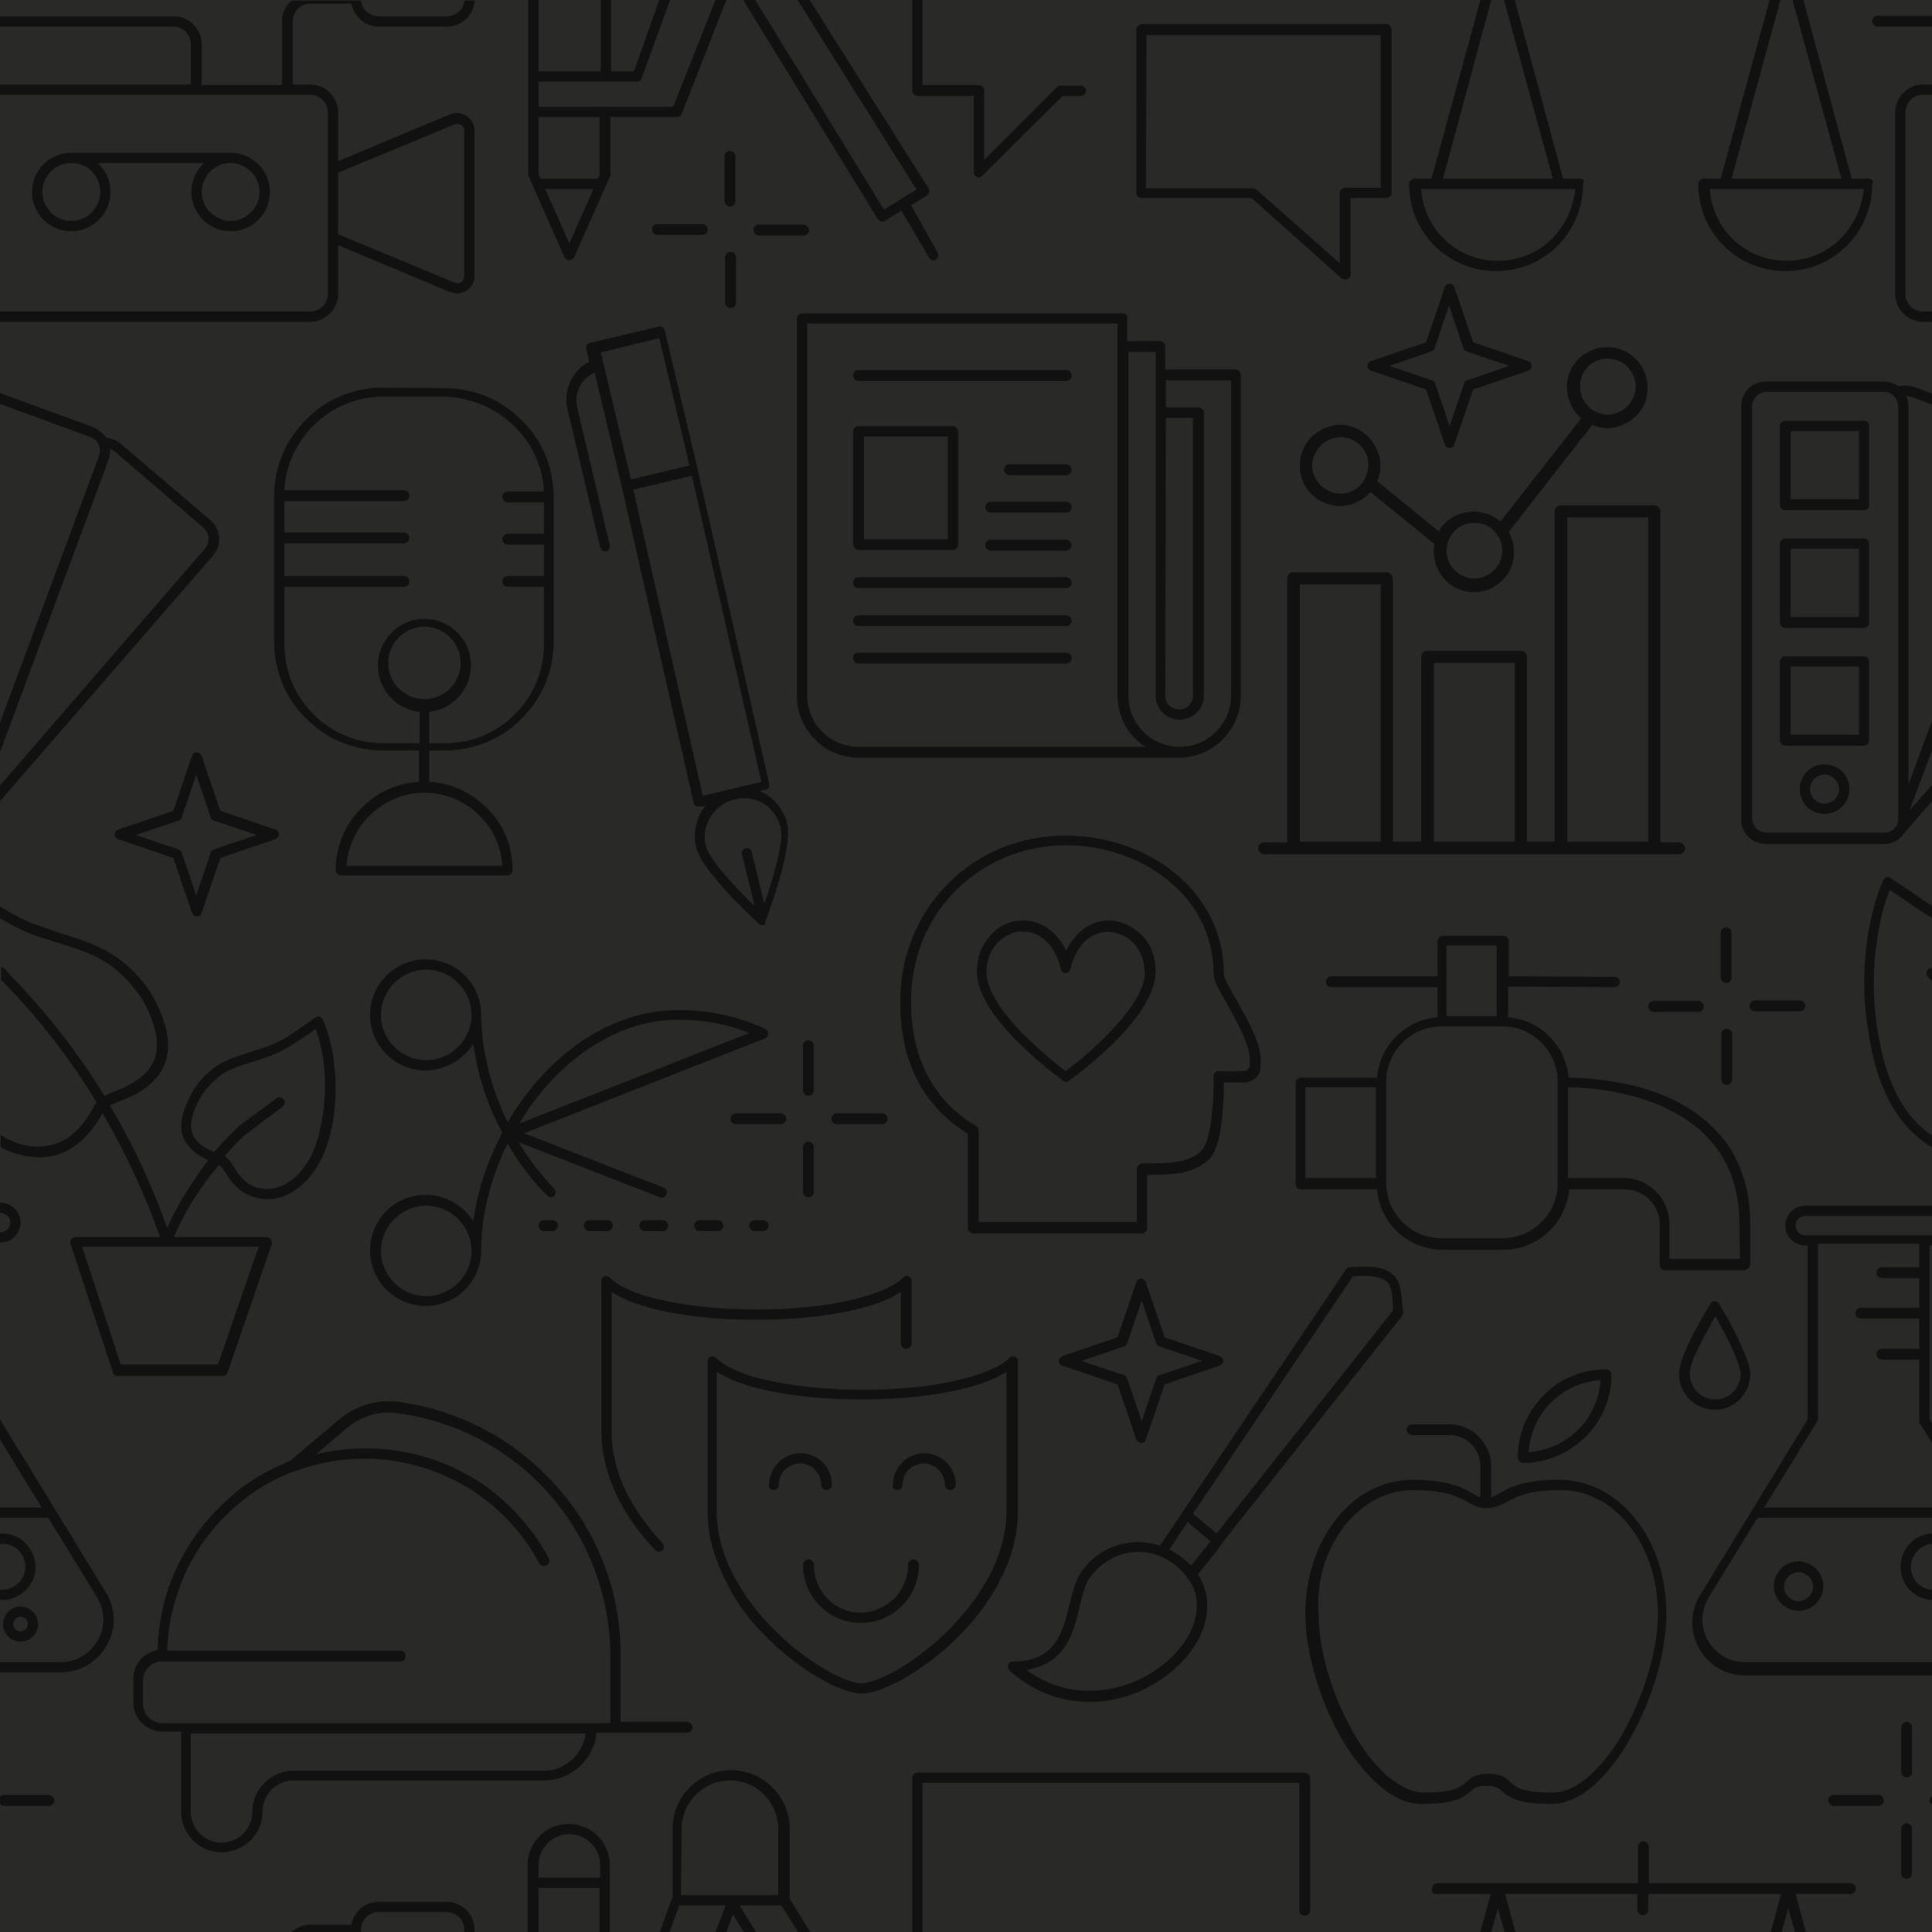 <svg xmlns="http://www.w3.org/2000/svg" xml:space="preserve" style="enable-background:new 0 0 320 320" viewBox="0 0 320 320"><style>.st1{fill:#111}</style><path id="_x32_92928" d="M0 0h320v320H0z" style="fill:#292928"/><g id="Majors_00000157292696040441722880000003528456627291327616_"><path d="M3.4 266.1c-1.6 0-2.9 1.3-2.9 2.9s1.3 2.9 2.9 2.9 2.9-1.3 2.9-2.9-1.3-2.9-2.9-2.9zm0 4.1c-.7 0-1.2-.5-1.2-1.2s.5-1.2 1.2-1.2 1.2.5 1.2 1.2-.5 1.2-1.2 1.2zM213.2 95.8v43.7h-3.8c-.6 0-1 .5-1 1s.5 1 1 1h68.7c.6 0 1-.5 1-1s-.5-1-1-1H275V84.7c0-.6-.5-1-1-1h-15.5c-.6 0-1 .5-1 1v54.7h-4.6v-30.6c0-.6-.5-1-1-1h-15.5c-.6 0-1 .5-1 1v30.6h-4.7V95.8c0-.6-.5-1-1-1h-15.5c-.5-.1-1 .4-1 1zm46.4-10.1H273v53.7h-13.4V85.7zm-22.1 24.1h13.4v29.6h-13.4v-29.6zm-8.8 29.6h-13.4V96.8h13.4v42.6z" class="st1"/><path d="M220.3 70.6c-1.7.5-3.2 1.6-4.1 3.1-.9 1.5-1.1 3.3-.7 5.1s1.6 3.2 3.1 4.1c1 .6 2.2.9 3.3.9.6 0 1.2-.1 1.7-.2 1.3-.4 2.5-1.1 3.4-2.1l10.6 8.6c-.5 2.7.7 5.6 3.2 7.1 1 .6 2.2.9 3.3.9.6 0 1.2-.1 1.7-.2 1.7-.5 3.2-1.6 4.1-3.1 1.2-2.1 1.1-4.7 0-6.7l13.8-17.7c.8.3 1.7.5 2.5.5.6 0 1.2-.1 1.7-.2 1.7-.5 3.2-1.6 4.1-3.1.9-1.5 1.1-3.3.7-5.1-.5-1.7-1.6-3.2-3.1-4.1-1.5-.9-3.3-1.1-5.1-.7-1.7.5-3.2 1.6-4.1 3.1-1.6 2.8-.9 6.4 1.5 8.5l-13.4 17.1c-.3-.3-.7-.6-1.1-.8-3.2-1.8-7.3-.7-9.1 2.4l-10.2-8.3c.6-1.4.7-2.9.3-4.3-.5-1.7-1.6-3.2-3.1-4.1-1.5-.9-3.3-1.2-5-.7zm5.8 8.6c-.1.1-.2.3-.2.4-.6 1-1.6 1.7-2.7 2-1.2.3-2.4.2-3.5-.5-1.1-.6-1.8-1.6-2.2-2.8-.3-1.2-.2-2.4.5-3.5.6-1.1 1.6-1.8 2.8-2.2.4-.1.8-.2 1.2-.2.8 0 1.6.2 2.3.6 1.1.6 1.8 1.6 2.2 2.8.3 1.2.1 2.3-.4 3.4zm13.7 10.6c.1-.3.2-.6.4-.9.9-1.5 2.4-2.3 4-2.3.8 0 1.6.2 2.3.6 2.2 1.3 3 4.1 1.7 6.3s-4.1 3-6.3 1.7c-1.9-1.1-2.7-3.3-2.1-5.3v-.1zm26.5-30.4c.8 0 1.6.2 2.3.6 2.2 1.3 3 4.1 1.7 6.3-.6 1.1-1.6 1.8-2.8 2.2-1.1.3-2.3.2-3.4-.4-.1-.1-.1-.1-.2-.1-2.1-1.3-2.8-4.1-1.6-6.3.6-1.1 1.6-1.8 2.8-2.2.4-.1.8-.1 1.2-.1zM94 67.8l5.4 22.8c.1.4.4.7.8.7h.2c.5-.1.7-.6.6-1l-5.4-22.8c-.6-2.4.7-4.8 2.9-5.8l4.5 19 11.9 52.3c0 .2.2.4.4.5.1.1.3.1.5.1h.2l.9-.2c-.2.3-.4.5-.6.8-1.1 1.8-1.5 4-1 6.1.4 1.8 2.4 4.5 5.7 8.1 2.4 2.5 4.7 4.6 4.9 4.8H126.7v-.4c.1-.2 1.2-3.1 2.2-6.5 1.4-4.7 1.9-8 1.5-9.8-.5-2.1-1.8-3.9-3.6-5-.3-.2-.6-.3-.9-.5l.9-.2c.5-.1.7-.6.6-1l-11.9-52.3-5.4-22.8c-.1-.2-.2-.4-.4-.5-.2-.1-.4-.2-.6-.1l-11.4 2.7c-.5.1-.7.6-.6 1l.5 2.1c-2.6 1.3-4.4 4.6-3.6 7.9zm35.3 69.3c.6 2.4-1.3 8.5-2.7 12.6l-2.1-8.6c-.1-.5-.6-.7-1-.6-.5.1-.7.6-.6 1l2.1 8.6c-3.1-3-7.5-7.7-8.1-10-.4-1.7-.1-3.4.8-4.8s2.3-2.5 4-2.9c.5-.1 1-.2 1.5-.2 1.2 0 2.3.3 3.3.9 1.4.9 2.4 2.3 2.8 4zm-12.9-5.3-11.5-50.7 9.7-2.3 11.5 50.7-9.7 2.3zM109.2 56l5 21.1-9.7 2.3-4.5-19-.5-2 9.7-2.4zM91.5 202.1h-1.4c-.5 0-.9.4-.9.9s.4.9.9.9h1.4c.5 0 .9-.4.9-.9s-.4-.9-.9-.9zM109.8 202.1h-3c-.5 0-.9.4-.9.9s.4.9.9.9h3c.5 0 .9-.4.9-.9-.1-.5-.4-.9-.9-.9zM97.6 202.1c-.5 0-.9.4-.9.9s.4.9.9.9h3c.5 0 .9-.4.9-.9s-.4-.9-.9-.9h-3zM115.9 202.1c-.5 0-.9.4-.9.9s.4.9.9.9h3c.5 0 .9-.4.9-.9s-.4-.9-.9-.9h-3zM125 202.1c-.5 0-.9.4-.9.9s.4.9.9.9h1.4c.5 0 .9-.4.9-.9s-.4-.9-.9-.9H125z" class="st1"/><path d="M78.4 202.3c-1.6-2.6-4.5-4.4-7.9-4.4-5.1 0-9.2 4.1-9.2 9.2s4.1 9.2 9.2 9.2 9.2-4.1 9.2-9.2c0-4.4.9-9.1 2.6-13.6.5-1.4 1.1-2.8 1.8-4.1 1.8 3.2 4 6.1 6.5 8.6.2.2.4.3.6.3.2 0 .4-.1.6-.2.3-.3.3-.9 0-1.2-2.2-2.3-4.2-4.9-5.9-7.7l23.4 9.1c.4.2.9 0 1.1-.5.2-.4 0-.9-.5-1.1l-23.1-9 39.9-15.7c.3-.1.5-.4.5-.8 0-.3-.2-.7-.5-.8-4.5-2.1-9.3-3.1-14.3-3.1-4.6 0-9.1 1.2-13.5 3.6-4 2.2-7.7 5.4-10.9 9.3-1.4 1.8-2.8 3.7-3.9 5.7-.4-.8-.8-1.6-1.1-2.4-2.1-5.1-3.3-10.4-3.3-15.4 0-5.1-4.1-9.2-9.2-9.2s-9.2 4.1-9.2 9.2 4.1 9.2 9.2 9.2c3.3 0 6.2-1.8 7.9-4.4.5 3.7 1.5 7.5 3.1 11.2.5 1.2 1.1 2.4 1.7 3.5-.9 1.7-1.7 3.5-2.4 5.3-1.2 3.1-2 6.3-2.4 9.4zm-7.8 12.4c-4.1 0-7.5-3.4-7.5-7.5s3.4-7.5 7.5-7.5 7.5 3.4 7.5 7.5-3.4 7.5-7.5 7.5zm18.8-33.5c3.1-3.8 6.6-6.8 10.4-8.9 4.1-2.3 8.3-3.4 12.6-3.4 4.1 0 8 .7 11.7 2.2l-38.1 15c1-1.7 2.2-3.4 3.4-4.9zm-18.8-5.6c-4.1 0-7.5-3.4-7.5-7.5s3.4-7.5 7.5-7.5 7.5 3.4 7.5 7.5-3.4 7.5-7.5 7.5zM127.5 271.7c2.6 2.5 5.6 4.8 8.5 6.4 2.7 1.6 5.2 2.4 6.8 2.4 1.6 0 4-.9 6.8-2.4 2.8-1.6 5.9-3.9 8.5-6.4 3.1-3 5.6-6.2 7.3-9.5 2.1-3.9 3.2-7.9 3.2-11.8v-24.9c0-.3-.2-.7-.5-.8s-.7-.1-.9.2c-1.6 1.6-4.9 2.9-9.4 3.9-4.2.9-9.5 1.4-14.9 1.4s-10.6-.5-14.9-1.4c-4.6-.9-7.8-2.3-9.4-3.9-.2-.2-.6-.3-.9-.2-.3.1-.5.4-.5.8v24.9c0 3.9 1.1 7.9 3.2 11.8 1.5 3.3 4 6.5 7.1 9.5zm-8.8-44.5c2 1.3 5 2.4 8.8 3.2 4.4.9 9.7 1.4 15.2 1.4 5.6 0 10.8-.5 15.2-1.4 3.9-.8 6.8-1.9 8.8-3.2v23.1c0 3.6-1 7.3-3 11-1.7 3.2-4.1 6.2-7 9.1-2.5 2.4-5.4 4.6-8.1 6.2-2.5 1.4-4.6 2.2-5.9 2.2-1.3 0-3.5-.8-5.9-2.2-2.7-1.6-5.6-3.7-8.1-6.2-3-2.9-5.3-5.9-7-9.1-2-3.7-3-7.4-3-11v-23.1z" class="st1"/><path d="M125.2 218.6c5.6 0 10.8-.5 15.2-1.4 3.9-.8 6.8-1.9 8.8-3.2v8.5c0 .5.4.9.9.9s.9-.4.9-.9v-10.3c0-.3-.2-.7-.5-.8s-.7-.1-.9.2c-1.6 1.6-4.9 2.9-9.4 3.9-4.2.9-9.5 1.4-14.9 1.4s-10.6-.5-14.9-1.4c-4.6-.9-7.8-2.3-9.4-3.9-.2-.2-.6-.3-.9-.2-.3.1-.5.4-.5.8v24.9c0 3.5.9 7.1 2.6 10.7 1.5 3.1 3.6 6.1 6.3 8.9.2.2.4.3.6.3.2 0 .4-.1.6-.2.3-.3.4-.9 0-1.2-2.5-2.7-4.5-5.6-6-8.5-1.6-3.3-2.4-6.7-2.4-9.9V214c2 1.3 5 2.4 8.8 3.2 4.2.9 9.5 1.4 15.1 1.4-.1 0-.1 0 0 0zM134.8 259.2c0-.5-.4-.9-.9-.9s-.9.4-.9.9c0 5.3 4.3 9.6 9.6 9.6s9.6-4.3 9.6-9.6c0-.5-.4-.9-.9-.9s-.9.4-.9.9c0 4.4-3.6 7.9-7.9 7.9s-7.7-3.6-7.7-7.9zM148.6 246.8c.5 0 .9-.4.9-.9 0-2 1.6-3.5 3.5-3.5s3.5 1.6 3.5 3.5c0 .5.4.9.9.9s.9-.4.9-.9c0-2.9-2.4-5.2-5.2-5.2-2.9 0-5.2 2.4-5.2 5.2-.2.5.2.9.7.9zM128.1 246.8c.5 0 .9-.4.9-.9 0-2 1.6-3.5 3.5-3.5 2 0 3.5 1.6 3.5 3.5 0 .5.4.9.9.9s.9-.4.9-.9c0-2.9-2.4-5.2-5.2-5.2-2.9 0-5.2 2.4-5.2 5.2-.2.5.2.9.7.9zM188.2 4.9v27c0 .5.4.9.9.9h18.2l14.9 13.3c.2.1.4.2.6.2.1 0 .2 0 .4-.1.3-.1.5-.4.5-.8V32.8h5.9c.5 0 .9-.4.9-.9v-27c0-.5-.4-.9-.9-.9h-40.5c-.5.1-.9.4-.9.9zm1.7.9h38.8v25.3h-5.9c-.5 0-.9.4-.9.9v11.6l-13.8-12.2c-.2-.1-.4-.2-.6-.2h-17.7l.1-25.4zM63.4 64.2c-2.4 0-4.8.5-7 1.4-2.1.9-4.1 2.2-5.7 3.9-1.7 1.7-3 3.6-3.9 5.7-.9 2.2-1.4 4.6-1.4 7v24.1c0 2.4.5 4.8 1.4 7 .9 2.1 2.2 4.1 3.9 5.7 1.7 1.7 3.6 3 5.7 3.9 2.2.9 4.6 1.4 7 1.4h6v5.2c-3.6.2-6.9 1.7-9.5 4.3-2.8 2.8-4.3 6.4-4.3 10.3 0 .5.4.9.9.9H84c.5 0 .9-.4.9-.9 0-3.9-1.5-7.6-4.3-10.3-2.6-2.6-5.9-4.1-9.5-4.3v-5.2h2.6c2.4 0 4.8-.5 7-1.4 2.1-.9 4.1-2.2 5.7-3.9 1.7-1.7 3-3.6 3.9-5.7.9-2.2 1.4-4.6 1.4-7v-24c0-2.4-.5-4.8-1.4-7-.9-2.1-2.2-4.1-3.9-5.7-1.7-1.7-3.6-3-5.7-3.9-2.2-.9-4.6-1.4-7-1.4l-10.3-.1zm19.8 79.2H57.4c.2-3.1 1.5-6 3.8-8.3 2.4-2.4 5.7-3.8 9.1-3.8s6.7 1.3 9.1 3.8c2.3 2.2 3.6 5.1 3.8 8.3zm2.1-72.7c2.9 2.9 4.6 6.7 4.8 10.7h-6c-.5 0-.9.4-.9.9s.4.9.9.9h6v5.2h-6c-.5 0-.9.4-.9.9s.4.9.9.9h6v5.2h-6c-.5 0-.9.4-.9.9s.4.9.9.9h6v9.5c0 4.4-1.7 8.5-4.8 11.6-3.1 3.1-7.2 4.8-11.6 4.8h-2.6v-5.2c3.9-.4 6.9-3.7 6.9-7.7 0-4.3-3.5-7.7-7.7-7.7s-7.7 3.5-7.7 7.7c0 4 3 7.3 6.9 7.7v5.2h-6c-4.4 0-8.5-1.7-11.6-4.8s-4.8-7.2-4.8-11.6v-9.5h19.8c.5 0 .9-.4.9-.9s-.4-.9-.9-.9H47.1V90h19.8c.5 0 .9-.4.9-.9s-.4-.9-.9-.9H47.1V83h19.8c.5 0 .9-.4.9-.9s-.4-.9-.9-.9H47.1c.2-4 1.9-7.8 4.8-10.7 3.1-3.1 7.2-4.8 11.6-4.8h10.3c4.3.2 8.4 1.9 11.5 5zm-15 45.1c-3.3 0-6-2.7-6-6s2.7-6 6-6 6 2.7 6 6-2.7 6-6 6zM284 233.5c3.3 0 5.9-2.7 5.9-5.9 0-1.3-.9-3.6-2.6-7.1-1.3-2.5-2.6-4.6-2.6-4.6-.2-.3-.4-.4-.7-.4s-.6.2-.7.4c0 0-1.3 2.2-2.6 4.6-1.8 3.4-2.6 5.8-2.6 7.1 0 3.3 2.7 5.9 5.9 5.9zm-1.7-12.2c.7-1.3 1.3-2.4 1.8-3.3.5.8 1.1 2 1.8 3.3 2.1 4.1 2.4 5.7 2.4 6.3 0 2.3-1.9 4.2-4.2 4.2-2.3 0-4.2-1.9-4.2-4.2-.1-.6.2-2.2 2.4-6.3zM289.9 209.4v-6.7c0-4.9-1.2-9.1-3.4-12.6-2-3-4.8-5.5-8.3-7.4-2.9-1.6-6.3-2.7-10.1-3.4-3.2-.6-6.2-.8-8.3-.8-.4-5.3-4.7-9.6-10-10v-5.1l17.6.1c.5 0 .9-.4.9-.8 0-.5-.4-.9-.8-.9l-17.6-.1v-5.8c0-.5-.4-.9-.9-.9h-10c-.5 0-.9.4-.9.9v5.8h-17.6c-.5 0-.9.4-.9.9s.4.9.9.9h17.6v5c-5.3.4-9.6 4.7-10 10h-12.6c-.5 0-.9.4-.9.9v16.7c0 .5.4.9.9.9h12.6c.4 5.6 5.1 10 10.9 10h10c5.7 0 10.4-4.4 10.9-10h9.2c3.2 0 5.8 2.6 5.8 5.8v6.7c0 .5.4.9.9.9H289c.5-.2.9-.6.9-1zm-50.3-52.8h8.3v11.7h-8.3v-11.7zm-23.4 23.5h11.7v15h-11.7v-15zm32.6 25h-10c-5.1 0-9.2-4.1-9.2-9.2v-16.7c0-5.1 4.1-9.2 9.2-9.2h10c5.1 0 9.2 4.1 9.2 9.2V196c0 5-4.1 9.1-9.2 9.1zm39.4 3.4h-11.7v-5.8c0-4.2-3.4-7.6-7.6-7.6h-9.2v-15c2 0 4.8.2 7.9.8 3.6.7 6.9 1.8 9.6 3.3 7.2 3.8 10.9 10.1 10.9 18.5l.1 5.8zM36.7 306.8c3.7 0 6.8-3 6.8-6.8 0-2.8 2.3-5.1 5.1-5.1h41.5c4.5 0 8.3-3.5 8.7-7.9h15c.5 0 .9-.4.9-.9s-.4-.9-.9-.9h-11v-11c0-5.2-.9-10.4-2.8-15.2-1.8-4.7-4.4-9-7.8-12.8-6.8-7.7-16-12.6-26.1-14-3.5-.5-7.1.6-9.8 2.8l-8.3 7c-.3.1-.6.2-.9.4-4.1 1.7-7.8 4.2-10.9 7.4-3.2 3.2-5.6 6.8-7.4 10.9-1.7 4-2.6 8.3-2.7 12.6-2.3.4-4 2.4-4 4.7v4c0 2.7 2.2 4.8 4.8 4.8H30v13c-.1 4 3 7 6.7 7zm53.4-13.5H48.6c-3.7 0-6.8 3-6.8 6.8 0 2.8-2.3 5.1-5.1 5.1s-5.1-2.3-5.1-5.1v-13H97c-.4 3.4-3.4 6.2-6.9 6.2zm-66.4-11v-4c0-1.7 1.4-3.1 3.1-3.1h39.5c.5 0 .9-.4.9-.9s-.4-.9-.9-.9H27.7c.1-4.1 1-8.1 2.6-11.9 1.6-3.9 4-7.4 7-10.4s6.5-5.4 10.4-7c.2-.1.5-.2.7-.3.1 0 .3-.1.4-.1 3.7-1.4 7.6-2.1 11.6-2.1 6 0 11.9 1.7 17.1 4.8 5 3.1 9.1 7.4 11.8 12.5.2.4.7.6 1.2.4.4-.2.6-.7.4-1.2-2.9-5.4-7.2-10-12.4-13.2-5.4-3.3-11.6-5-17.9-5-2.8 0-5.6.3-8.3 1l5.2-4.4c2.4-2 5.5-2.9 8.5-2.4 9.7 1.3 18.6 6.1 25 13.4 3.2 3.6 5.7 7.8 7.4 12.3 1.8 4.7 2.7 9.6 2.7 14.6v11H26.9c-1.8 0-3.2-1.4-3.2-3.1zM38.2 25.3H11.8c-3.6 0-6.5 2.9-6.5 6.5s2.9 6.5 6.5 6.5 6.5-2.9 6.5-6.5c0-1.9-.8-3.6-2.1-4.8h17.6c-1.3 1.2-2.1 2.9-2.1 4.8 0 3.6 2.9 6.5 6.5 6.5s6.5-2.9 6.5-6.5-2.9-6.5-6.5-6.5zm-21.6 6.5c0 2.6-2.2 4.8-4.8 4.8S7 34.4 7 31.8 9.1 27 11.8 27s4.8 2.1 4.8 4.8zm21.6 4.8c-2.6 0-4.8-2.2-4.8-4.8s2.2-4.8 4.8-4.8 4.8 2.2 4.8 4.8-2.2 4.8-4.8 4.8zM202.7 161.3c0-3.5-.8-6.8-2.4-9.8-1.4-2.7-3.5-5.2-6.1-7.2-4.8-3.8-11.3-5.9-17.7-5.9-7.5 0-14.4 2.8-19.5 8-5.1 5.1-7.9 12.1-7.9 19.5 0 10 3.8 17.3 11.2 21.9v15.6c0 .5.4.9.9.9h27.9c.5 0 .9-.4.9-.9v-8.8c2.7 0 4.4-.1 5.9-.4 1.8-.4 3.2-1.1 4.3-2.1 1.2-1.2 2-3.8 2.3-8 .2-2 .2-3.8.2-4.8h3.4c.9 0 1.8-.5 2.3-1.2.4-.6.4-1.2.4-1.8v-.4c.2-2.9-2.1-6.9-3.9-10.1-1.1-1.9-2.2-3.8-2.2-4.5zm4.3 14.3v.5c0 .4 0 .6-.1.8-.2.3-.6.5-.9.5-1.7.1-4.1 0-4.1 0-.2 0-.5.1-.6.2-.2.2-.3.4-.3.6 0 0 .1 2.6-.2 5.5-.4 4.9-1.3 6.4-1.8 6.9-.8.8-1.9 1.4-3.4 1.7-1.4.3-3.3.4-6.4.4-.2 0-.4.1-.6.3-.2.2-.3.4-.3.6v8.8h-26.2v-15.2c0-.3-.2-.6-.4-.7-3.8-2.2-6.6-5.3-8.4-9-1.6-3.3-2.4-7.2-2.4-11.7 0-7 2.6-13.5 7.4-18.3 4.8-4.8 11.3-7.5 18.3-7.5 6 0 12.1 2 16.6 5.6 2.4 1.9 4.3 4.1 5.6 6.6 1.4 2.7 2.2 5.7 2.2 9 0 1.1.8 2.6 2.3 5.2 1.7 3.1 3.8 6.8 3.7 9.2z" class="st1"/><path d="M184.5 152.5c-1.9-.2-3.7.3-5.2 1.5-1.1.9-2 2-2.7 3.5-.7-1.5-1.6-2.6-2.7-3.5-1.5-1.2-3.4-1.7-5.2-1.5-1.9.2-3.6 1.1-4.8 2.6-1.4 1.6-2.1 3.6-2.1 5.8 0 3.3 2.4 7.4 7.2 12.1 3.5 3.4 6.9 5.9 7.1 6 .1.1.3.2.5.2s.4-.1.5-.2c.1-.1 3.6-2.6 7.1-6 4.8-4.7 7.2-8.8 7.2-12.1 0-2.3-.7-4.3-2.1-5.8-1.3-1.4-3-2.3-4.8-2.6zm-1.6 19.4c-2.6 2.6-5.3 4.7-6.4 5.5-1.1-.8-3.7-2.9-6.4-5.5-4.4-4.3-6.7-8.1-6.7-10.9 0-1.8.6-3.5 1.7-4.7 1-1.1 2.3-1.8 3.7-2h.7c1.2 0 2.3.4 3.3 1.2 1.4 1 2.4 2.8 2.9 5 .1.4.4.7.8.7s.7-.3.8-.7c.5-2.2 1.5-3.9 2.9-5 1.2-.9 2.5-1.3 4-1.1 1.4.2 2.8.9 3.7 2 1.1 1.2 1.7 2.9 1.7 4.7.1 2.7-2.3 6.4-6.7 10.8zM228.2 295.5c2.4 2.2 4.9 3.3 7.3 3.3 5.7 0 7-1.2 8.1-2.1.6-.6 1-.9 2.6-.9s2 .4 2.6.9c1.1.9 2.4 2.1 8.1 2.1 2.4 0 4.9-1.1 7.3-3.3 2.1-1.9 4.2-4.6 6-7.9 3.6-6.4 5.8-14.2 5.8-20.3 0-6-1.8-11.7-5.2-15.8-1.6-2-3.5-3.6-5.6-4.7-2.2-1.1-4.5-1.7-6.9-1.7-6 0-8.3 1.3-9.9 2.2-.5.3-1 .6-1.4.7v-5.1c0-3.8-3.1-7-7-7h-6.1c-.5 0-.9.4-.9.9s.4.9.9.9h6.1c1.4 0 2.7.5 3.7 1.5s1.5 2.3 1.5 3.7v5.1c-.5-.1-.9-.4-1.4-.7-1.6-.9-3.9-2.2-9.9-2.2-2.4 0-4.7.6-6.9 1.7-2.1 1.1-4 2.7-5.6 4.7-3.3 4.1-5.2 9.8-5.2 15.8 0 6.1 2.2 13.9 5.8 20.3 1.9 3.3 4 6 6.2 7.9zm-5.4-42.9c3-3.7 7-5.8 11.2-5.8 5.6 0 7.6 1.2 9.1 2 .9.5 1.8 1 3.2 1 1.3 0 2.2-.5 3.2-1 1.5-.8 3.5-2 9.1-2 4.2 0 8.2 2.1 11.2 5.8 3.1 3.9 4.8 9.1 4.8 14.7 0 5.8-2.2 13.3-5.6 19.4-1.7 3.1-3.7 5.6-5.7 7.4-2.1 1.9-4.2 2.8-6.2 2.8-5 0-6.1-.9-6.9-1.7-.7-.7-1.5-1.4-3.7-1.4s-3 .7-3.7 1.4c-.9.8-1.9 1.7-6.9 1.7-2 0-4-1-6.2-2.8-2-1.8-4-4.3-5.7-7.4-3.5-6.2-5.6-13.6-5.6-19.4-.4-5.6 1.3-10.8 4.4-14.7z" class="st1"/><path d="M262.6 238c2.8-2.8 4.3-6.4 4.3-10.3 0-.5-.4-.9-.9-.9-3.9 0-7.6 1.5-10.3 4.3-2.8 2.8-4.3 6.4-4.3 10.3 0 .5.4.9.9.9 3.9 0 7.5-1.6 10.3-4.3zm-5.7-5.7c2.2-2.2 5.1-3.5 8.2-3.7-.2 3.1-1.5 6-3.7 8.2-2.2 2.2-5.1 3.5-8.2 3.7.2-3.1 1.5-6 3.7-8.2zM176.6 61.3h-34.4c-.5 0-.9.4-.9.9s.4.9.9.9h34.4c.5 0 .9-.4.9-.9s-.4-.9-.9-.9zM142.2 91.1h15.6c.5 0 .9-.4.9-.9V71.5c0-.5-.4-.9-.9-.9h-15.6c-.5 0-.9.4-.9.9v18.7c.1.5.5.9.9.9zm.9-18.8H157v17h-13.9v-17zM176.6 76.9h-9.4c-.5 0-.9.4-.9.9s.4.9.9.9h9.4c.5 0 .9-.4.9-.9-.1-.5-.4-.9-.9-.9zM176.6 83.1h-12.5c-.5 0-.9.4-.9.9s.4.9.9.9h12.5c.5 0 .9-.4.9-.9s-.4-.9-.9-.9zM176.6 89.4h-12.5c-.5 0-.9.4-.9.9s.4.9.9.9h12.5c.5 0 .9-.4.9-.9-.1-.5-.4-.9-.9-.9zM176.6 95.6h-34.4c-.5 0-.9.4-.9.9s.4.9.9.9h34.4c.5 0 .9-.4.9-.9s-.4-.9-.9-.9zM176.6 101.9h-34.4c-.5 0-.9.4-.9.9s.4.9.9.9h34.4c.5 0 .9-.4.9-.9-.1-.5-.4-.9-.9-.9zM176.6 108.1h-34.4c-.5 0-.9.4-.9.9s.4.9.9.9h34.4c.5 0 .9-.4.9-.9s-.4-.9-.9-.9z" class="st1"/><path d="M186 51.9h-53.1c-.5 0-.9.4-.9.9v62.5c0 5.6 4.6 10.2 10.2 10.2h53.1c5.6 0 10.2-4.6 10.2-10.2V62.1c0-.5-.4-.9-.9-.9H193v-3.8c0-.5-.4-.9-.9-.9h-5.4v-3.8c.1-.4-.3-.8-.7-.8zm-43.8 71.8c-4.7 0-8.5-3.8-8.5-8.5V53.6h51.4v61.6c0 3.6 1.8 6.7 4.6 8.5h-47.5zm50.9-54.5h4.5v46c0 1.3-1 2.3-2.3 2.3s-2.3-1-2.3-2.3l.1-46zm-1.7-10.9v56.9c0 2.2 1.8 4 4 4s4-1.8 4-4V68.4c0-.5-.4-.9-.9-.9h-5.4V63h10.8v52.2c0 4.7-3.8 8.5-8.5 8.5s-8.5-3.8-8.5-8.5V58.3h4.5zM202.3 255.8c.1-.1.1-.1.1-.2l29.8-37.6c.1-.2.2-.4.2-.6 0-.3 0-.6-.1-.9-.2-2.4-.3-4.3-1.7-5.5-1.3-1.1-3.4-1.4-7.1-1.1-.3 0-.5.2-.6.4l-27 40.1c-.1.1-.1.1-.1.2l-3.7 5.4c-1.9-.6-4-.8-6.1-.3-3 .7-5.5 2.4-7.1 5-.9 1.4-1.3 3.3-1.8 5.2-.5 2.2-1.1 4.5-2.4 6.3-.7.9-1.5 1.6-2.5 2.1-1.2.6-2.7.9-4.4.9-.4 0-.7.2-.8.6-.1.3 0 .7.2.9 3.2 2.8 6.7 4.5 10.6 5 .9.1 1.8.2 2.7.2 2.5 0 5.1-.5 7.6-1.5 3.1-1.2 5.9-3.2 8.1-5.6 2.2-2.5 3.5-5.2 3.7-7.9.2-1.9-.2-3.7-1-5.3-.1-.3-.3-.6-.5-.8l3.8-4.8c0-.1.1-.2.1-.2zm21.8-44.4c2.9-.2 4.6.1 5.5.8.9.7 1 2.2 1.1 4.3v.6L201.5 254l-3.9-3.3 26.5-39.3zm-25.9 55.3c-.4 4.8-4.9 9.7-10.7 12-3.1 1.2-6.3 1.6-9.4 1.2-2.9-.4-5.6-1.5-8.1-3.3 6.6-1.1 7.8-6.2 8.8-10.4.4-1.8.8-3.5 1.6-4.7 1.4-2.1 3.5-3.6 6-4.2 2.5-.6 5.1-.1 7.2 1.2 1.2.8 2.2 1.6 2.9 2.6 0 .1.1.2.2.3 1.2 1.5 1.7 3.3 1.5 5.3zm-3.7-9.6c-.3-.2-.6-.3-.8-.5l3-4.5 3.8 3.2-3.2 4c-.8-.8-1.7-1.5-2.8-2.2zM285.9 162.8c.5 0 .9-.4.9-.9v-7.4c0-.5-.4-.9-.9-.9s-.9.4-.9.9v7.4c.1.6.5.9.9.9zM285.1 178.8c0 .5.4.9.9.9s.9-.4.9-.9v-7.5c0-.5-.4-.9-.9-.9s-.9.4-.9.9v7.5zM290.6 167.5h7.5c.5 0 .9-.4.9-.9s-.4-.9-.9-.9h-7.4c-.5 0-.9.4-.9.9s.4.9.8.9zM273 166.7c0 .5.4.9.9.9h7.4c.5 0 .9-.4.9-.9s-.4-.9-.9-.9h-7.4c-.5 0-.9.4-.9.9zM134.8 173.2c0-.5-.4-.9-.9-.9s-.9.4-.9.9v7.4c0 .5.4.9.9.9s.9-.4.9-.9v-7.4zM133.9 189.1c-.5 0-.9.4-.9.9v7.4c0 .5.4.9.9.9s.9-.4.9-.9V190c0-.5-.4-.9-.9-.9zM138.6 184.4c-.5 0-.9.4-.9.9s.4.9.9.9h7.5c.5 0 .9-.4.9-.9s-.4-.9-.9-.9h-7.5zM130.2 185.3c0-.5-.4-.9-.9-.9h-7.4c-.5 0-.9.4-.9.9s.4.9.9.9h7.4c.5 0 .9-.4.9-.9zM120.9 34.2c.5 0 .9-.4.9-.9v-7.4c0-.5-.4-.9-.9-.9s-.9.4-.9.9v7.4c.1.5.4.9.9.9zM120.1 50.1c0 .5.4.9.9.9s.9-.4.9-.9v-7.5c0-.5-.4-.9-.9-.9s-.9.4-.9.9v7.5zM133.1 37.2h-7.4c-.5 0-.9.4-.9.9s.4.9.9.9h7.4c.5 0 .9-.4.9-.9-.1-.5-.5-.9-.9-.9zM116.3 38.9c.5 0 .9-.4.9-.9s-.4-.9-.9-.9h-7.4c-.5 0-.9.4-.9.9s.4.9.9.9h7.4zM28.7 142.1l3.1 9.1c.1.3.4.6.8.6s.7-.2.8-.6l3.1-9.1 9.1-3.1c.3-.1.6-.4.6-.8s-.2-.7-.6-.8l-9.1-3.1-3.1-9.1c-.1-.3-.4-.6-.8-.6s-.7.2-.8.6l-3.1 9.1-9.1 3.1c-.3.1-.6.4-.6.8s.2.7.6.8l9.1 3.1zm.9-6.2c.3-.1.4-.3.5-.5l2.4-7.1 2.4 7.1c.1.3.3.4.5.5l7.1 2.4-7.1 2.4c-.3.1-.4.3-.5.5l-2.4 7.1-2.4-7.1c-.1-.3-.3-.4-.5-.5l-7.1-2.4 7.1-2.4zM227.1 61.4l9.1 3.1 3.1 9.1c.1.3.4.6.8.6s.7-.2.8-.6l3.1-9.1 9.1-3.1c.3-.1.6-.4.6-.8s-.2-.7-.6-.8l-9.1-3.1-3.1-9.1c-.1-.3-.4-.6-.8-.6s-.7.2-.8.6l-3.1 9.1-9.1 3.1c-.3.1-.6.4-.6.8s.3.7.6.8zm10-3.2c.3-.1.4-.3.5-.5l2.4-7.1 2.4 7.1c.1.3.3.4.5.5l7.1 2.4-7 2.4c-.3.1-.4.3-.5.5l-2.4 7.1-2.4-7.1c-.1-.3-.3-.4-.5-.5l-7.1-2.4 7-2.4zM202 224.6l-9.1-3.1-3.1-9.1c-.1-.3-.4-.6-.8-.6s-.7.2-.8.6l-3.1 9.1-9.1 3.1c-.3.1-.6.4-.6.8s.2.7.6.8l9.1 3.1 3.1 9.1c.1.3.4.6.8.6s.7-.2.8-.6l3.1-9.1 9.1-3.1c.3-.1.6-.4.6-.8s-.2-.6-.6-.8zm-10 3.2c-.3.1-.4.3-.5.5l-2.4 7.1-2.4-7.1c-.1-.3-.3-.4-.5-.5l-7.1-2.4 7.1-2.4c.3-.1.4-.3.5-.5l2.4-7.1 2.4 7.1c.1.3.3.4.5.5l7.1 2.4-7.1 2.4zM297.9 258.6c-2.3 0-4.1 1.9-4.1 4.1s1.9 4.1 4.1 4.1c2.3 0 4.1-1.9 4.1-4.1 0-2.2-1.9-4.1-4.1-4.1zm0 6.6c-1.3 0-2.4-1.1-2.4-2.4s1.1-2.4 2.4-2.4 2.4 1.1 2.4 2.4-1.1 2.4-2.4 2.4zM308.7 69.7h-13c-.5 0-.9.4-.9.9v13c0 .5.4.9.9.9h13c.5 0 .9-.4.9-.9v-13c0-.6-.4-.9-.9-.9zm-.8 13h-11.3V71.4h11.3v11.3zM308.7 89.2h-13c-.5 0-.9.4-.9.9v13c0 .5.4.9.9.9h13c.5 0 .9-.4.9-.9V90c0-.4-.4-.8-.9-.8zm-.8 13h-11.3V90.9h11.3v11.3zM308.7 108.7h-13c-.5 0-.9.4-.9.9v13c0 .5.4.9.9.9h13c.5 0 .9-.4.9-.9v-13c0-.5-.4-.9-.9-.9zm-.8 13h-11.3v-11.3h11.3v11.3zM302.2 126.6c-2.3 0-4.1 1.8-4.1 4.1s1.8 4.1 4.1 4.1 4.1-1.8 4.1-4.1-1.8-4.1-4.1-4.1zm0 6.5c-1.3 0-2.4-1.1-2.4-2.4s1.1-2.4 2.4-2.4 2.4 1.1 2.4 2.4-1 2.4-2.4 2.4zM316.7 286.1c0-.5-.4-.9-.9-.9s-.9.4-.9.9v7.4c0 .5.4.9.9.9s.9-.4.9-.9v-7.4zM315.8 302c-.5 0-.9.4-.9.9v7.4c0 .5.4.9.9.9s.9-.4.9-.9v-7.4c0-.5-.4-.9-.9-.9zM303.7 297.3c-.5 0-.9.4-.9.9s.4.9.9.9h7.4c.5 0 .9-.4.9-.9s-.4-.9-.9-.9h-7.4zM118.5 0l-7 17.7H89.2v-4.2h16.3c.4 0 .7-.2.8-.6L111 0h-1.8L105 11.8h-3.8V0h-1.7v11.8H89.2V0h-1.7v29c0 .1 0 .2.1.3l5.9 13.3c.1.3.4.5.8.5.3 0 .6-.2.8-.5l5.9-13.3c0-.1.1-.2.1-.3v-9.6h11c.4 0 .7-.2.8-.5L120.3 0h-1.8zM94.3 40.3l-4-9h8l-4 9zm5.1-11.4-.4.7H89.5l-.3-.8v-9.4h10.1v9.5h.1zM150.9 34l2.6-1.6c.2-.1.3-.3.4-.5s0-.5-.1-.7L134.1 0h-2l19.7 31.4-5.4 3.3L125.1 0h-2l22.3 36.3c.2.3.4.4.7.4.1 0 .3 0 .4-.1l2.8-1.7 4.6 7.8c.2.3.4.4.7.4.1 0 .3 0 .4-.1.4-.2.5-.8.3-1.2l-4.4-7.8zM179 14.2h-3.4c-.2 0-.4.1-.6.3l-12 12V15c0-.5-.4-.9-.9-.9h-9.3V0h-1.7v15c0 .5.4.9.9.9h9.3v12.6c0 .3.2.7.5.8.1 0 .2.1.3.1.2 0 .4-.1.6-.3L176 15.9h3c.5 0 .9-.4.9-.9s-.5-.8-.9-.8zM261.7 29.6h-2.8l-8-29.6h-1.8l8.1 29.6H239L247 0h-1.8l-8.1 29.6h-2.8c-.5 0-.9.4-.9.9 0 3.9 1.5 7.5 4.2 10.2 2.7 2.7 6.4 4.2 10.2 4.2 3.9 0 7.5-1.5 10.2-4.2 2.7-2.7 4.2-6.4 4.2-10.2.3-.6 0-.9-.5-.9zm-4.6 9.9c-2.4 2.4-5.6 3.7-9 3.7-3.4 0-6.6-1.3-9-3.7-2.2-2.2-3.5-5.1-3.7-8.2h25.5c-.3 3.1-1.6 5.9-3.8 8.2zM309.5 29.6h-2.8l-8-29.6h-1.8l8.1 29.6h-18.2L294.9 0h-1.8L285 29.6h-2.8c-.5 0-.9.4-.9.9 0 3.9 1.5 7.5 4.2 10.2 2.7 2.7 6.4 4.2 10.2 4.2 3.9 0 7.5-1.5 10.2-4.2 2.7-2.7 4.2-6.4 4.2-10.2.3-.6-.1-.9-.6-.9zm-4.6 9.9c-2.4 2.4-5.6 3.7-9 3.7-3.4 0-6.6-1.3-9-3.7-2.2-2.2-3.5-5.1-3.7-8.2h25.5c-.3 3.1-1.6 5.9-3.8 8.2zM59.8 320v-.4c0-1.6 1.3-2.9 2.9-2.9H74c1.6 0 2.9 1.3 2.9 2.9v.4h1.7v-.4c0-2.5-2.1-4.6-4.6-4.6H62.7c-2.3 0-4.1 1.6-4.5 3.8h-6.8c-1.2 0-2.3.5-3.1 1.2h11.5zM89.2 320v-7.3h10.1v7.3h1.7v-11.1c0-3.7-3-6.8-6.8-6.8-3.7 0-6.8 3-6.8 6.8V320h1.8zm0-11.1c0-2.8 2.3-5.1 5.1-5.1s5.1 2.3 5.1 5.1v2.1H89.2v-2.1zM110.9 320l1.6-4.4h7.7l-1.7 4.4h1.8l1.1-2.9 1.8 2.9h2l-2.7-4.4h6.9l2.8 4.4h2l-3.4-5.5v-11.6c0-5.4-4.4-9.7-9.7-9.7-5.4 0-9.7 4.4-9.7 9.7v11.3c0 .1-.1.1-.1.2l-2 5.6h1.6zm2-17.1c0-4.4 3.6-8 8-8s8 3.6 8 8v11h-16.1l.1-11zM152.8 320v-24.7h62.4v21.1c0 .5.4.9.9.9s.9-.4.9-.9v-21.9c0-.5-.4-.9-.9-.9H152c-.5 0-.9.4-.9.9V320h1.7zM237.8 313.7h9.1l-1.7 6.3h1.8l1.1-3.9 1.1 3.9h1.8l-1.7-6.3h21.9v2.6c0 .5.4.9.9.9s.9-.4.9-.9v-2.6h22l-1.7 6.3h1.8l1.1-3.9 1.1 3.9h1.8l-1.7-6.3h9.1c.5 0 .9-.4.9-.9s-.4-.9-.9-.9h-33.4v-6c0-.5-.4-.9-.9-.9s-.9.4-.9.9v6h-33.2c-.5 0-.9.4-.9.9-.2.5.2.9.6.9zM77.3 19.2c-.8-.5-1.8-.6-2.7-.3L56 26.7v-8.1c0-2.5-2.1-4.6-4.6-4.6h-2.9V3.5c0-1.6 1.3-2.9 2.9-2.9h6.8c.4 2.1 2.3 3.8 4.5 3.8H74c2.5 0 4.5-1.9 4.6-4.3h-1.7c-.1 1.5-1.4 2.6-2.9 2.6H62.7c-1.5 0-2.8-1.2-2.9-2.6H48.3c-1 .8-1.6 2.1-1.6 3.5v10.5H33.4V7.3c0-2.5-2.1-4.6-4.6-4.6H0v1.7h28.7c1.6 0 2.9 1.3 2.9 2.9V14H0v1.7h51.4c1.6 0 2.9 1.3 2.9 2.9v30.1c0 1.6-1.3 2.9-2.9 2.9H0v1.7h51.4c2.5 0 4.6-2.1 4.6-4.6v-8.1l18.6 7.8c.4.1.7.2 1.1.2.6 0 1.1-.2 1.6-.5.8-.5 1.3-1.4 1.3-2.4V21.6c0-.9-.5-1.8-1.3-2.4zm-.4 26.5c0 .4-.2.8-.5 1-.3.2-.7.3-1.1.1l-19.3-8V28.6l19.3-8c.4-.1.8-.1 1.1.1.3.2.5.6.5 1v24zM34.9 86.2 20 73.5c-.7-.6-1.5-.9-2.4-1-.5-.7-1.2-1.3-2-1.7L0 65.1v1.8l15 5.5c1.2.5 1.9 1.8 1.4 3.1L0 119.7v4.9l18-48.5c.2-.6.3-1.2.2-1.8.3.1.5.2.7.4l14.8 12.7c1 .9 1.1 2.4.3 3.4L0 130.1v2.6L35.3 92c1.5-1.7 1.3-4.3-.4-5.8zM53.5 168.9c-.1-.2-.3-.4-.5-.5-.2-.1-.5 0-.7.1-.8.5-1.6 1.1-2.3 1.6-1.8 1.3-3.5 2.4-5.6 3.2-.9.3-1.9.6-2.8.9-2.1.7-4.4 1.3-6.3 2.8-1.3 1-2.4 2.1-3.2 3.5-.9 1.4-1.5 2.9-1.9 4.4-.4 2-.1 3.7 1.1 5 .7.9 1.8 1.6 3.2 2.3-.8 1-1.6 2.1-2.3 3.2-1.7 2.5-3.3 5.2-4.5 8-2.5-7.1-5.7-13.9-9.5-20.3.4-.2.9-.4 1.4-.6 3-1.1 5.1-2.5 6.4-4.1 1.7-2 2.2-4.6 1.6-7.5-.5-2.4-1.5-4.6-2.8-6.7-1.3-2-3-3.8-5-5.3-3-2.2-6.4-3.3-9.7-4.3-1.6-.6-3.1-1.1-4.6-1.6-2-.8-3.8-1.8-5.5-2.9v2c1.5.9 3.2 1.8 4.9 2.5 1.5.6 3 1 4.5 1.5 3.3 1 6.5 2 9.2 4 1.8 1.4 3.3 3 4.6 4.9 1.3 1.9 2.1 4 2.6 6.1.5 2.4.1 4.4-1.2 6.1-1.2 1.4-3 2.6-5.7 3.6-.5.2-1.1.4-1.6.7-4.5-7.3-9.8-14.1-15.8-20.2l-.7-.8c-.2-.2-.4-.3-.6-.3v2.1l.1.1c6 6.1 11.3 12.9 15.7 20.2-.3.3-.5.7-.7 1.1 0 .1-.1.1-.1.2-1.4 2.4-3 4.1-4.7 5-1.5.8-3.3 1.1-5.1 1-1.8-.2-3.6-.8-5.1-1.8-.1 0-.1-.1-.2-.1v2c1.6.9 3.3 1.4 5.1 1.6.4 0 .7.1 1.1.1 1.8 0 3.5-.4 5-1.2 2-1.1 3.8-2.9 5.4-5.6 0-.1.1-.1.1-.2.1-.1.1-.2.2-.3 3.8 6.5 7 13.4 9.5 20.5h-14c-.3 0-.5.1-.7.4-.2.2-.2.5-.1.8l7 21.2c.1.3.4.6.8.6h17.4c.4 0 .7-.2.8-.6l7.3-21.2c.1-.3 0-.5-.1-.8-.2-.2-.4-.4-.7-.4H28.8c1.3-3 2.9-5.9 4.8-8.5.8-1.2 1.7-2.3 2.6-3.4.2.1.4.2.5.3.2.2.3.5.5.7l.1.1c1 1.8 2.2 3 3.6 3.7 1 .5 2.1.8 3.3.8h.7c1.4-.1 2.7-.6 3.9-1.4 1.9-1.3 3.5-3.2 4.6-5.6.9-1.9 1.5-4.2 1.9-6.8.7-5.8.1-11.4-1.8-15.9zm-10.7 37.7L36.1 226H20l-6.4-19.5h29.2zm10.7-22.1c-.4 2.5-.9 4.6-1.7 6.4-1 2.1-2.3 3.8-4 4.9-1.9 1.3-4.4 1.5-6.2.5-1.1-.6-2-1.6-2.9-3.1l-.1-.1c-.2-.4-.4-.8-.8-1.1l-.1-.1c-.2-.2-.3-.3-.5-.4 1.1-1.3 2.2-2.5 3.5-3.6l6.1-4.6c.4-.3.5-.8.2-1.2-.3-.4-.8-.5-1.2-.2l-6.2 4.6s-.1 0-.1.1c-1.4 1.3-2.7 2.7-4 4.2-3.2-1.3-4.3-3-3.7-5.6.6-2.6 2.2-5.1 4.5-6.9 1.7-1.3 3.7-1.9 5.8-2.5.9-.3 1.9-.6 2.9-1 2.3-.9 4.1-2.2 5.9-3.4.5-.3.9-.6 1.4-1 1.5 4.2 1.9 9.1 1.2 14.1zM0 200.9h.1c.9 0 1.6.7 1.6 1.6 0 .9-.7 1.6-1.6 1.6H0v1.7h.1c1.8 0 3.3-1.5 3.3-3.3s-1.5-3.3-3.3-3.3H0v1.7zM17.5 263.7 0 235.1v3.3l6.9 11.3H0v1.7h8l8.1 13.2c1.3 2.2 1.4 4.8.1 7.1-1.3 2.2-3.5 3.6-6.1 3.6H0v1.7h10.1c3.2 0 6-1.7 7.6-4.5 1.6-2.8 1.5-6.1-.2-8.8zM8.1 297.3H.6c-.2 0-.4.1-.6.3v1.2c.2.2.4.3.6.3h7.5c.5 0 .9-.4.9-.9-.1-.5-.5-.9-.9-.9z" class="st1"/><path d="M.4 254H0v1.7h.4c2.1 0 3.8 1.7 3.8 3.8 0 2.1-1.7 3.8-3.8 3.8H0v1.7h.4c3 0 5.5-2.5 5.5-5.5-.1-3-2.5-5.5-5.5-5.5zM320 51.6h-1.5c-1.6 0-2.9-1.3-2.9-2.9V18.6c0-1.6 1.3-2.9 2.9-2.9h1.5V14h-1.5c-2.5 0-4.6 2.1-4.6 4.6v30.1c0 2.5 2.1 4.6 4.6 4.6h1.5v-1.7zM320 2.6h-9c-.5 0-.9.4-.9.9s.4.9.9.9h9V2.6zM320 130l-3.7 4.2 3.7-9.9v-4.9l-3.9 10.5V67.3c0-.6-.1-1.2-.4-1.7.3 0 .5.1.8.1L320 67v-1.8l-2.9-1.1c-.9-.3-1.8-.3-2.6-.1-.7-.5-1.6-.8-2.5-.8h-19.5c-2.3 0-4.1 1.8-4.1 4.1v68.4c0 2.3 1.8 4.1 4.1 4.1H312c.8 0 1.6-.2 2.2-.6.1 0 .3-.1.4-.3l.1-.1c.3-.2.5-.5.7-.8l4.6-5.3V130zm-5.6 5.6c0 .5-.1.9-.3 1.2l-.5.6c-.4.3-.9.5-1.5.5h-19.5c-1.3 0-2.4-1.1-2.4-2.4V67.3c0-1.3 1.1-2.4 2.4-2.4H312c1.3 0 2.4 1.1 2.4 2.4v68.3zM319.3 160.6c-.3.3-.3.9 0 1.2l.7.7v-2.2c-.3 0-.5.1-.7.3z" class="st1"/><path d="M320 188.1c-2.6-1.8-4.8-4.4-6.3-7.8-1.3-2.8-2.2-6.2-2.8-10.1-.6-4.1-.7-8.1-.3-12.1.4-3.9 1.1-7.5 2.4-10.7l2.7 1.8c1.4 1 2.9 2 4.4 2.9v-2c-1.1-.7-2.3-1.5-3.4-2.3l-3.6-2.4c-.2-.1-.5-.2-.7-.1-.2.1-.4.3-.5.5-1.5 3.6-2.5 7.7-2.9 12.2-.4 4.1-.3 8.3.4 12.5.6 4.1 1.5 7.6 2.9 10.6 1.7 3.7 4.1 6.6 7 8.5.3.2.6.4.9.5l-.2-2zM320 275.3h-31c-2.6 0-4.8-1.3-6.1-3.6-1.3-2.2-1.2-4.9.1-7.1l8.1-13.2H320v-1.7h-27.8l8.8-14.3c.1-.1.1-.3.1-.4v-29h16.8v3.9h-6.2c-.5 0-.9.4-.9.9s.4.9.9.9h6.2v4.9h-9.7c-.5 0-.9.4-.9.9s.4.9.9.9h9.7v5h-6.2c-.5 0-.9.4-.9.9s.4.9.9.9h6.2v10.2c0 .2 0 .3.1.4l2 3.2v-3.3l-.4-.6v-28.8h.4v-1.7h-21c-.9 0-1.6-.7-1.6-1.6 0-.9.7-1.6 1.6-1.6h21v-1.7h-21c-1.8 0-3.3 1.5-3.3 3.3 0 1.8 1.5 3.3 3.3 3.3h.4v28.8l-17.8 29.1c-1.7 2.7-1.7 6-.2 8.8 1.6 2.8 4.4 4.5 7.6 4.5h31v-2.2z" class="st1"/><path d="M320 263.3c-2-.1-3.5-1.8-3.5-3.8 0-2 1.6-3.6 3.5-3.8V254c-2.9.1-5.2 2.5-5.2 5.5s2.3 5.4 5.2 5.5v-1.7zM320 297.5c-.2.2-.4.4-.4.7 0 .3.1.5.4.7v-1.4z" class="st1"/></g></svg>